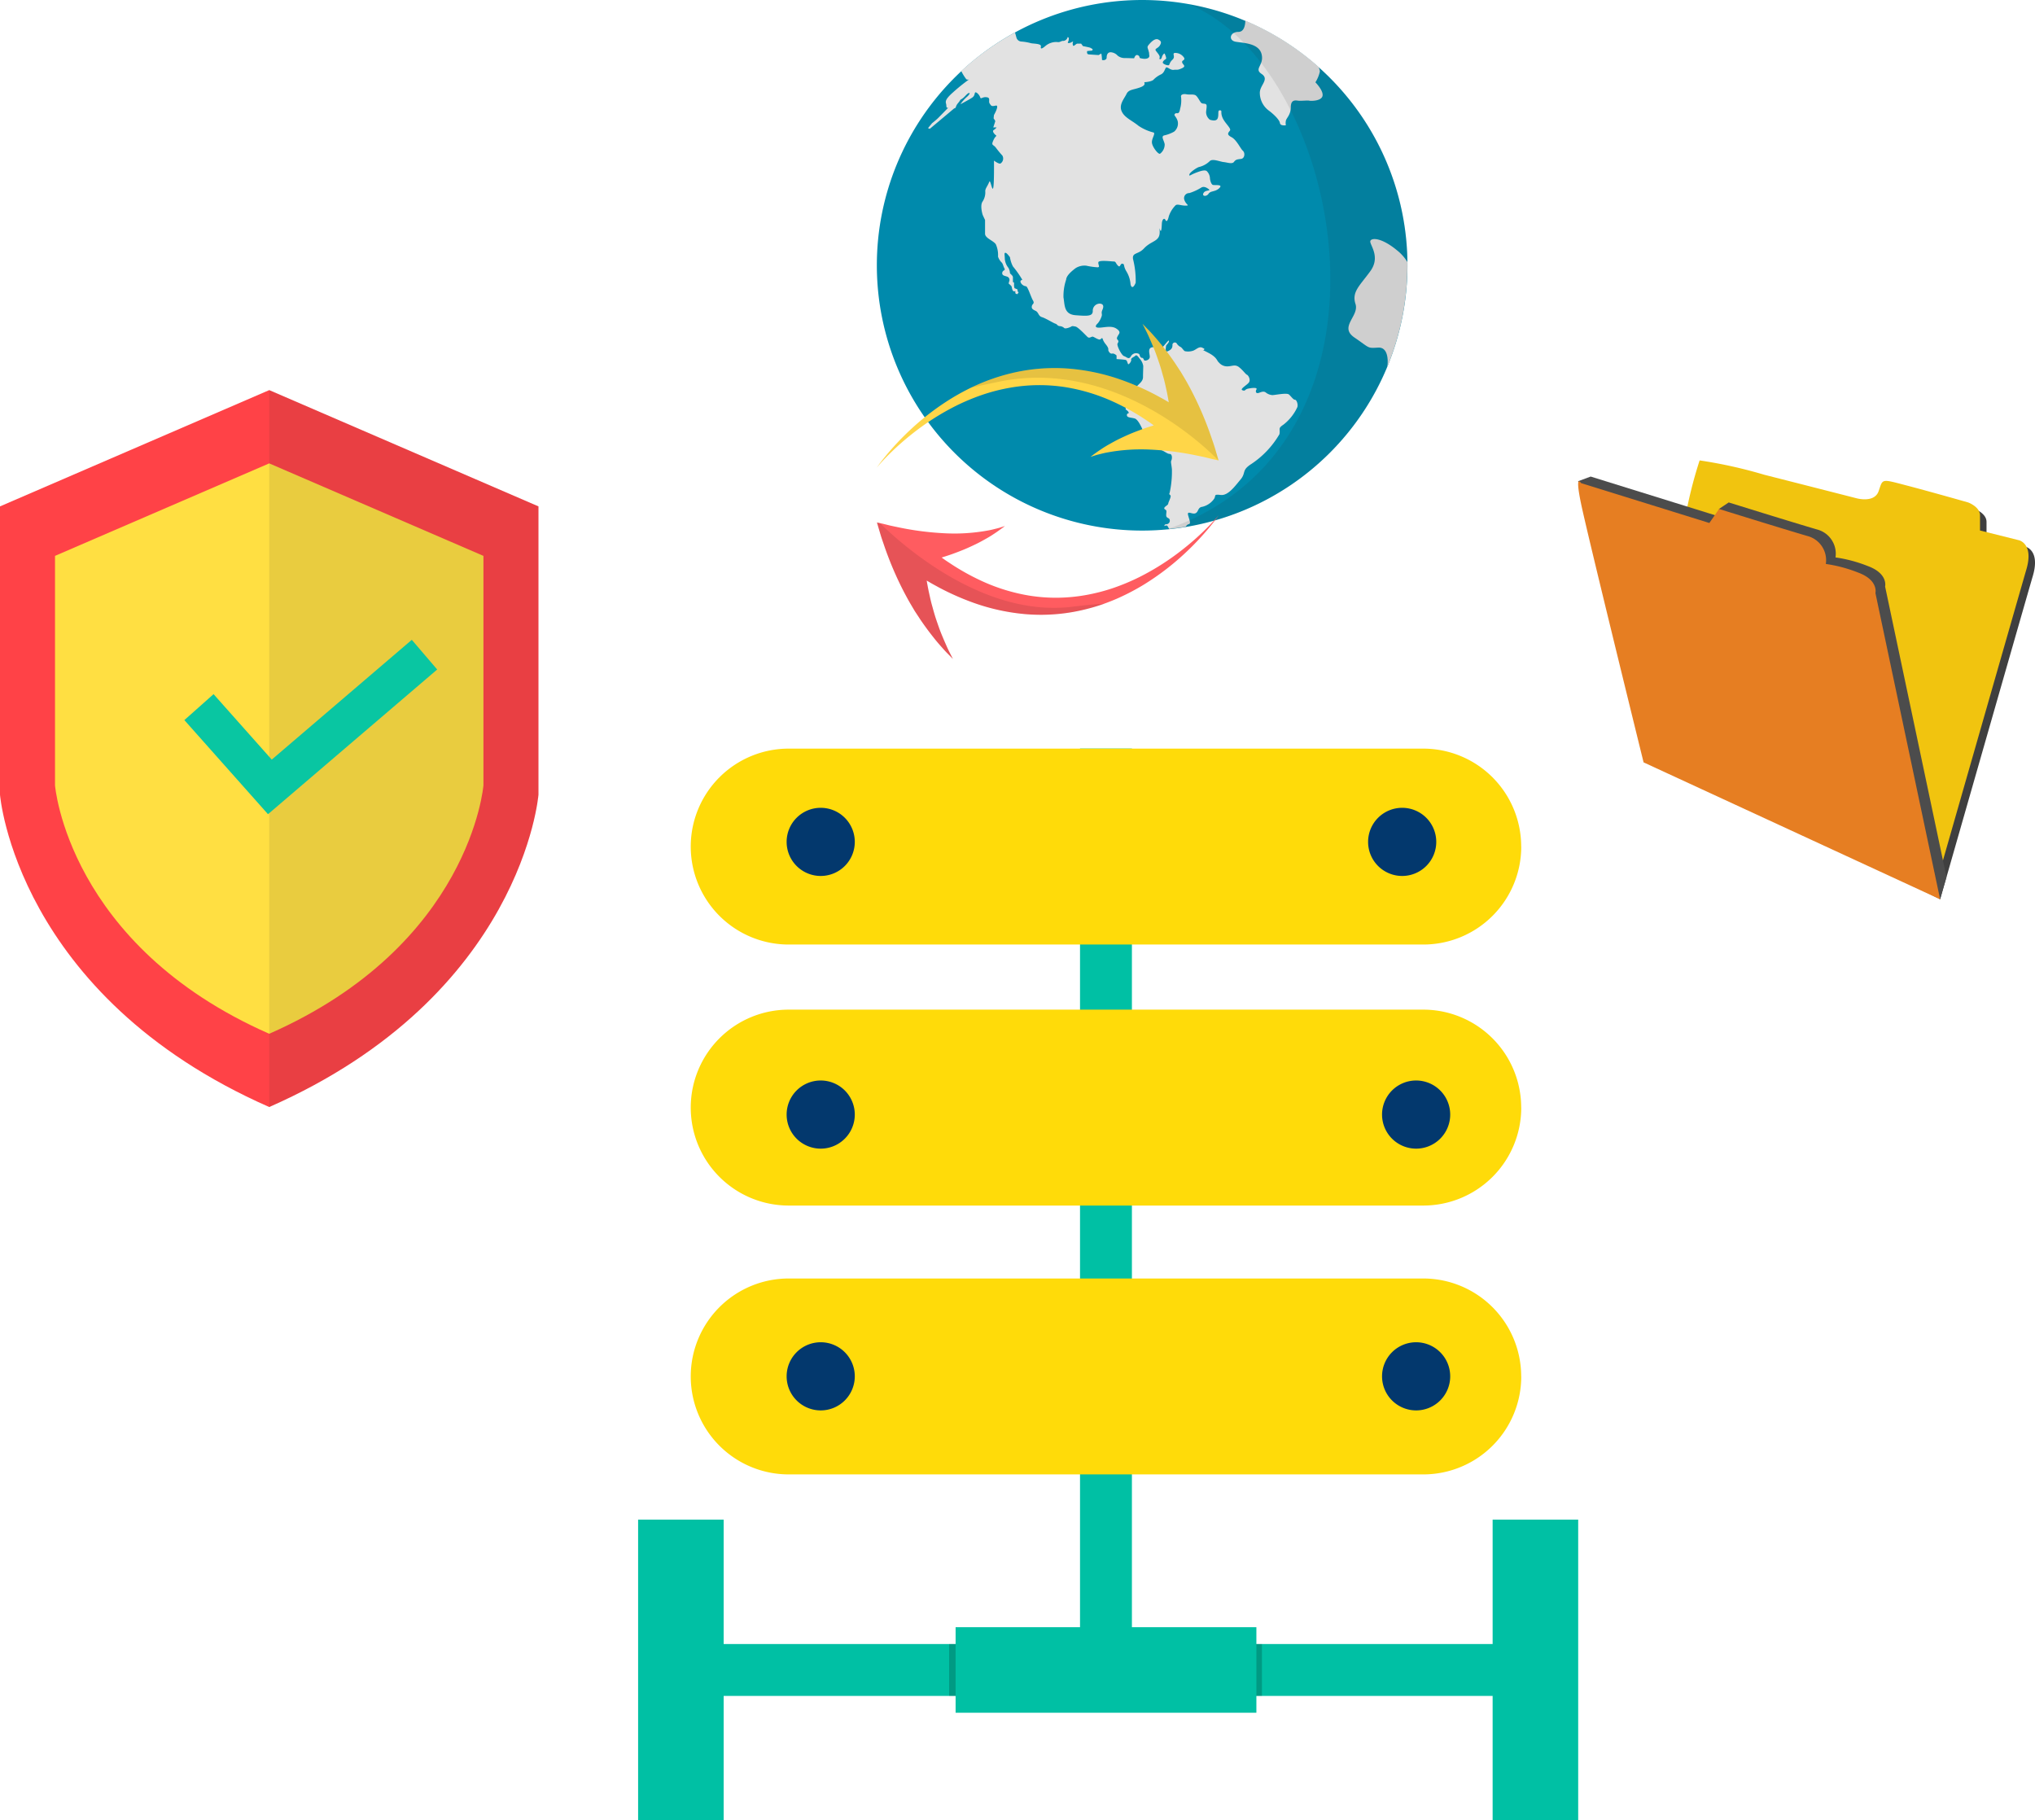<svg xmlns="http://www.w3.org/2000/svg" width="68.55" height="61.323" viewBox="0 0 68.55 61.323">
  <g id="Data_Security" data-name="Data Security" transform="translate(-1738.125 -1743.724)">
    <g id="Data" transform="translate(1759.62 1768.941)">
      <g id="Group_179131" data-name="Group 179131" transform="translate(0 0)">
        <g id="Group_179130" data-name="Group 179130" transform="translate(0.754)">
          <rect id="Rectangle_163175" data-name="Rectangle 163175" width="1.748" height="30.012" transform="translate(14.132 0)" fill="#00c0a4"/>
          <rect id="Rectangle_163176" data-name="Rectangle 163176" width="30.012" height="1.748" transform="translate(0 30.166)" fill="#00c0a4"/>
          <path id="Path_48628" data-name="Path 48628" d="M2179.446,2195.033a3.3,3.3,0,0,1-3.3,3.3H2154.77a3.3,3.3,0,0,1-3.3-3.3h0a3.3,3.3,0,0,1,3.3-3.3h21.374a3.3,3.3,0,0,1,3.3,3.3Z" transform="translate(-2150.451 -2191.731)" fill="#ffdb09"/>
          <path id="Path_48629" data-name="Path 48629" d="M2179.446,2351.3a3.3,3.3,0,0,1-3.3,3.3H2154.77a3.3,3.3,0,0,1-3.3-3.3h0a3.3,3.3,0,0,1,3.3-3.3h21.374a3.3,3.3,0,0,1,3.3,3.3Z" transform="translate(-2150.451 -2339.205)" fill="#ffdb09"/>
          <path id="Path_48630" data-name="Path 48630" d="M2179.446,2512.1a3.3,3.3,0,0,1-3.3,3.3H2154.77a3.3,3.3,0,0,1-3.3-3.3h0a3.3,3.3,0,0,1,3.3-3.3h21.374a3.3,3.3,0,0,1,3.3,3.3Z" transform="translate(-2150.451 -2490.948)" fill="#ffdb09"/>
        </g>
        <rect id="Rectangle_163177" data-name="Rectangle 163177" width="10.537" height="1.748" transform="translate(10.477 30.166)" opacity="0.2"/>
        <rect id="Rectangle_163178" data-name="Rectangle 163178" width="10.132" height="2.882" transform="translate(10.695 29.599)" fill="#00c0a4"/>
        <rect id="Rectangle_163179" data-name="Rectangle 163179" width="2.882" height="10.132" transform="translate(0 25.975)" fill="#00c0a4"/>
        <rect id="Rectangle_163180" data-name="Rectangle 163180" width="2.882" height="10.132" transform="translate(28.785 25.975)" fill="#00c0a4"/>
      </g>
      <g id="Group_179132" data-name="Group 179132" transform="translate(4.998 1.996)">
        <path id="Path_48631" data-name="Path 48631" d="M2211.1,2228.348a1.148,1.148,0,1,1-1.148-1.148A1.148,1.148,0,0,1,2211.1,2228.348Z" transform="translate(-2208.799 -2227.2)" fill="#03386d"/>
        <path id="Path_48632" data-name="Path 48632" d="M2559.1,2228.348a1.148,1.148,0,1,1-1.148-1.148A1.148,1.148,0,0,1,2559.1,2228.348Z" transform="translate(-2537.212 -2227.2)" fill="#03386d"/>
        <path id="Path_48633" data-name="Path 48633" d="M2567.495,2391.545a1.148,1.148,0,1,1-1.148-1.148A1.149,1.149,0,0,1,2567.495,2391.545Z" transform="translate(-2545.137 -2381.211)" fill="#03386d"/>
        <path id="Path_48634" data-name="Path 48634" d="M2567.495,2548.205a1.148,1.148,0,1,1-1.148-1.148A1.149,1.149,0,0,1,2567.495,2548.205Z" transform="translate(-2545.137 -2529.053)" fill="#03386d"/>
        <path id="Path_48635" data-name="Path 48635" d="M2211.1,2391.545a1.148,1.148,0,1,1-1.148-1.148A1.148,1.148,0,0,1,2211.1,2391.545Z" transform="translate(-2208.799 -2381.211)" fill="#03386d"/>
        <path id="Path_48636" data-name="Path 48636" d="M2211.1,2548.205a1.148,1.148,0,1,1-1.148-1.148A1.148,1.148,0,0,1,2211.1,2548.205Z" transform="translate(-2208.799 -2529.053)" fill="#03386d"/>
      </g>
    </g>
    <g id="Security" transform="translate(1738.125 1756.866)">
      <path id="Path_48637" data-name="Path 48637" d="M1747.194,1977.207l-9.069,3.917v9.714s.535,6.764,9.069,10.52c8.534-3.756,9.069-10.52,9.069-10.52v-9.714Z" transform="translate(-1738.125 -1977.207)" fill="#ff4247"/>
      <path id="Path_48638" data-name="Path 48638" d="M1778.267,2021.048l-7.216,3.116v7.729s.426,5.382,7.216,8.37c6.79-2.988,7.216-8.37,7.216-8.37v-7.729Z" transform="translate(-1769.198 -2018.58)" fill="#ffdf42"/>
      <path id="Path_48639" data-name="Path 48639" d="M1908.317,1990.837v-9.714l-9.069-3.917v24.15C1907.782,1997.6,1908.317,1990.837,1908.317,1990.837Z" transform="translate(-1890.179 -1977.207)" fill="#231f20" opacity="0.1"/>
      <path id="Path_48640" data-name="Path 48640" d="M1851.261,2132.523l5.694-4.87-.855-1-4.718,4.035-1.96-2.205-.984.874,2.81,3.162.007.008h0Z" transform="translate(-1842.228 -2118.241)" fill="#09c6a2"/>
    </g>
    <g id="Globe" transform="translate(1767.663 1743.724)">
      <g id="Globe-2" data-name="Globe" transform="translate(0)">
        <path id="Path_48641" data-name="Path 48641" d="M2280.773,1752.661a8.937,8.937,0,1,1-8.937-8.937A8.937,8.937,0,0,1,2280.773,1752.661Z" transform="translate(-2262.9 -1743.724)" fill="#008aac"/>
        <path id="Path_48642" data-name="Path 48642" d="M2306.09,1775.37c-.056,0-.124-.107-.2-.175s-.467.019-.562.019a.405.405,0,0,1-.229-.095c-.087-.053-.181.012-.249.026s-.1-.045-.057-.12-.139-.057-.275-.03-.083.094-.192.057.128-.162.207-.256-.015-.252-.06-.268-.132-.151-.267-.256-.237-.026-.4-.026a.36.36,0,0,1-.275-.128c-.075-.057-.053-.169-.354-.327s-.173-.072-.155-.1.049-.026-.056-.075-.192.056-.3.1a.531.531,0,0,1-.279.019c-.045-.011-.1-.12-.151-.143a.319.319,0,0,1-.132-.124.081.081,0,0,0-.14.068c0,.1-.052.154-.158.2s-.06-.117-.06-.166.094-.1.1-.173-.094.072-.192.177-.166.007-.354.026-.1.215-.1.324-.158.146-.184.12-.027-.086-.083-.086-.072-.091-.087-.125a.2.2,0,0,0-.279.068c-.071.136-.146.026-.233,0s-.256-.365-.219-.425.038-.087,0-.128-.022-.071.012-.136.124-.124-.057-.241-.463-.015-.614-.03-.03-.124,0-.154a.748.748,0,0,0,.121-.226c.03-.09-.026-.1.027-.218s.037-.2-.083-.211a.237.237,0,0,0-.241.256c-.007.173-.181.166-.58.135s-.361-.347-.407-.6a1.726,1.726,0,0,1,.09-.6c.008-.128.166-.271.316-.384a.56.56,0,0,1,.365-.084,2.413,2.413,0,0,0,.38.054c.091-.008.015-.076.023-.166s.445-.03.52-.03.06.06.143.142.068-.082.151-.067.015.068.135.264a.968.968,0,0,1,.136.429c.038.166.121.083.173-.053a2.967,2.967,0,0,0-.09-.8c-.03-.226.173-.143.369-.354s.4-.226.49-.377-.007-.4.045-.263.06-.053.068-.2.083-.2.12-.121.083.023.113-.12a.951.951,0,0,1,.218-.362c.06-.072.181,0,.347,0s.007-.03-.042-.2a.17.17,0,0,1,.169-.222,1.8,1.8,0,0,0,.4-.184c.06-.038.139-.034.245.045s-.1.019-.166.135.1.132.169.026.23-.057.365-.192-.155-.087-.218-.105-.1-.177-.1-.228a.359.359,0,0,0-.107-.237c-.068-.057-.243.005-.4.068s-.2.119-.186.045.265-.243.333-.254a.778.778,0,0,0,.35-.193c.09-.1.35.017.469.028s.288.079.35-.005.113-.085.237-.1.147-.2.062-.276-.209-.367-.384-.458-.107-.147-.051-.22-.177-.254-.253-.442.008-.234-.083-.241-.03.136-.075.264-.234.06-.264.053a.327.327,0,0,1-.128-.256c.008-.12.038-.226,0-.263s-.12-.007-.166-.053-.105-.181-.173-.241-.218-.023-.324-.045-.2.015-.181.083a1.029,1.029,0,0,1-.03.4c-.038.241-.113.113-.173.173s.038.076.09.249a.355.355,0,0,1-.121.354,1.22,1.22,0,0,1-.339.128c-.113.038.008.181.022.3a.391.391,0,0,1-.158.317c-.061.022-.256-.226-.271-.369s.12-.3.06-.346a1.61,1.61,0,0,1-.512-.226c-.219-.181-.482-.278-.572-.5s.09-.414.166-.572.226-.136.467-.226.09-.173.151-.173.256-.03.3-.091a.843.843,0,0,1,.249-.173c.1-.053.12-.158.158-.219s.143.083.264.068.113.022.278-.053.023-.121.008-.2.106-.061.068-.151a.353.353,0,0,0-.313-.166c-.109.015.034.12-.079.226s-.091.173-.128.188-.2-.038-.2-.09.075-.1.105-.121-.023-.135-.038-.173-.083.045-.1.121-.1.083-.075.015-.061-.151-.121-.234.06-.075.128-.181.045-.151-.045-.2-.2.03-.3.143-.068.105-.03.248,0,0,.022.135-.173.121-.173.121a.693.693,0,0,1-.135-.023c-.038-.015,0-.068-.083-.1s-.12.106-.12.106-.226-.008-.316-.008a.377.377,0,0,1-.241-.083.342.342,0,0,0-.233-.113c-.1,0-.136.083-.136.181s-.166.105-.158.061a1.088,1.088,0,0,0-.022-.2l-.091.053s-.249-.016-.332-.023-.052-.113-.052-.113l.166-.015.022-.038a.28.28,0,0,0-.09-.06c-.045-.015-.241-.053-.241-.053l-.061-.083h-.128c-.038,0-.1.075-.128.075s-.03-.083-.03-.083l.015-.068-.075.038c-.076.037-.106.007-.106.007l.03-.076.008-.083s-.045-.053-.045-.015a.157.157,0,0,1-.143.113c-.068-.008-.113.06-.211.037a.568.568,0,0,0-.392.135c-.106.091-.173.12-.15.015s-.294-.09-.347-.113a1.712,1.712,0,0,0-.316-.053.183.183,0,0,1-.158-.12l-.052-.186a8.96,8.96,0,0,0-1.811,1.3,1.689,1.689,0,0,0,.169.275.093.093,0,0,0,.105,0,6.3,6.3,0,0,0-.55.442c-.339.3-.226.333-.226.446s.068.068.068.068-.264.271-.339.346-.211.181-.211.181l-.136.166.061.023.819-.687s.051-.011.056-.04a.353.353,0,0,1,.068-.13.741.741,0,0,0,.09-.124.477.477,0,0,0,.113-.079c.062-.057.124-.141.175-.147s0,.073-.09.147a1.352,1.352,0,0,0-.2.232s.3-.158.4-.226.068-.169.107-.175.13.079.158.164.063-.017.215,0,.051.135.107.215.056.1.2.068-.057.317-.057.317l-.012.113a.628.628,0,0,1,.057.09c0,.011-.068.214-.068.214h.113a.447.447,0,0,1-.1.09c-.056.034.012.124.068.169s0,0-.08.181,0,.124.09.248a3.322,3.322,0,0,0,.215.26.2.2,0,0,1-.068.271c-.068.011-.214-.1-.214-.1.011,1.695-.1.565-.158.712s-.136.226-.136.316a.56.56,0,0,1-.09.35c-.09.124-.011.407,0,.44s.083.181.083.181v.463c0,.151.271.226.362.354a.891.891,0,0,1,.075.418.494.494,0,0,0,.117.192c.053.049.057.131.1.207s-.064.049-.075.147.094.1.151.124a.116.116,0,0,1,.083.162c-.03.106-.015.068.042.128s.03.023.06.136.105.064.105.064v.068c0,.019.068.038.068.038l.045-.068s-.034-.015-.034-.026-.007-.068-.007-.068l-.1-.042a.481.481,0,0,1-.015-.079v-.1c0-.015-.038-.026-.038-.026s0-.1,0-.162-.1-.117-.1-.143a.416.416,0,0,0-.049-.17.561.561,0,0,1-.124-.3c0-.128-.03-.211.019-.211s.132.124.154.147a.988.988,0,0,0,.1.312,3.387,3.387,0,0,1,.315.448c-.022.022-.085.014-.051.1a.227.227,0,0,0,.178.121c.062.017.164.362.231.474s-.017.113-.034.187.006.113.119.164.09.175.22.215.384.2.452.22.06.075.151.083a.24.24,0,0,1,.151.067c.045.03.2-.03.233-.053s.061-.015.143,0,.324.271.4.346.135-.03.2,0,.173.1.219.09.045-.045.075-.045.008.061.12.2.09.173.09.2.053.136.128.12.151.064.151.064V1774s.256.015.309.03.061.128.083.143.113-.091.1-.151.1-.09.143-.136.105.052.143.1a.482.482,0,0,1,.121.248c0,.091-.008.226-.008.369s-.113.211-.2.309-.158.143-.2.188a.444.444,0,0,0-.053.271c.015.083.121.007.121.105s-.1.045-.211.135.015.1.053.173-.053.015-.053.105.136.076.264.113.263.369.339.542.15.324.226.354.083.1.241.136.282.162.371.162.086.153.058.215-.006.079.017.3a3.3,3.3,0,0,1-.075.791c-.024.057-.017.045.024.087s-.067.222-.072.278-.109.09-.131.143.052.053.067.1-.03.169.015.215.086.03.1.1a.119.119,0,0,1-.117.139c-.075,0-.075.079-.042.053a.077.077,0,0,1,.079,0l.061.107q.277-.029.548-.074c.039-.045.072-.081.1-.085.091-.015.045-.105-.008-.294s.128-.03.241-.075.075-.2.233-.219a.673.673,0,0,0,.4-.271c.068-.105-.03-.158.219-.128s.474-.286.67-.52.023-.308.369-.527a3.049,3.049,0,0,0,.942-1c.034-.186-.062-.192.135-.322a1.584,1.584,0,0,0,.469-.593C2306.2,1775.523,2306.146,1775.37,2306.09,1775.37Z" transform="translate(-2292.007 -1761.904)" fill="#e2e2e2"/>
        <path id="Path_48643" data-name="Path 48643" d="M2474.983,1756.515c-.286,0-.346.286-.09.331s.783.045.874.422-.271.482,0,.663-.06.377-.06.632a.742.742,0,0,0,.3.6c.181.135.362.316.377.422s.2.075.2.075a.4.4,0,0,1,0-.151c.015-.091.166-.2.166-.452s.135-.241.241-.226.317-.015.377,0,.422.015.452-.166-.241-.452-.241-.452a1.128,1.128,0,0,0,.151-.367.67.67,0,0,0-.042-.151,8.95,8.95,0,0,0-2.468-1.56C2475.214,1756.281,2475.182,1756.515,2474.983,1756.515Z" transform="translate(-2462.807 -1755.44)" fill="#e2e2e2"/>
        <path id="Path_48644" data-name="Path 48644" d="M2546.751,1887.181c-.52-.43-.859-.43-.9-.317s.361.52,0,1.017-.633.7-.5,1.107-.568.768-.035,1.13.419.361.8.339.328.575.3.657a8.908,8.908,0,0,0,.682-3.43c0-.037,0-.074,0-.111A1.492,1.492,0,0,0,2546.751,1887.181Z" transform="translate(-2529.228 -1878.747)" fill="#e2e2e2"/>
        <path id="Path_48645" data-name="Path 48645" d="M2436.367,1763.814a8.937,8.937,0,0,0,.724-17.7C2442.274,1748.2,2444.85,1760.852,2436.367,1763.814Z" transform="translate(-2426.603 -1745.979)" fill="#231f20" opacity="0.1"/>
      </g>
      <g id="Loading" transform="translate(0 10.91)">
        <path id="Path_48646" data-name="Path 48646" d="M2274.407,1942.152l-.058-.2-.069-.231c-.027-.09-.061-.188-.1-.3a11.393,11.393,0,0,0-.681-1.608c-.076-.145-.155-.292-.24-.434l-.127-.213-.132-.2c-.087-.136-.179-.264-.268-.386s-.179-.236-.264-.342-.166-.2-.241-.284-.14-.158-.2-.216l-.181-.185.059.114c.036.073.089.174.146.3s.119.27.182.424.12.322.176.486.1.332.143.484.073.3.1.421.045.225.058.3.02.112.02.112l-.11-.065c-.07-.043-.179-.1-.315-.174a8.722,8.722,0,0,0-1.18-.519,6.974,6.974,0,0,0-1.782-.378,6.22,6.22,0,0,0-2.061.193,6.705,6.705,0,0,0-.983.344,7.639,7.639,0,0,0-.886.465,8.73,8.73,0,0,0-1.394,1.065,9.248,9.248,0,0,0-.844.9c-.188.23-.282.371-.282.371s.106-.133.312-.345a9.214,9.214,0,0,1,.908-.815,8.508,8.508,0,0,1,1.441-.919,7.273,7.273,0,0,1,.881-.37,6.2,6.2,0,0,1,.946-.243,5.651,5.651,0,0,1,1.889-.016,6.266,6.266,0,0,1,1.567.476,7.914,7.914,0,0,1,1.021.557c.117.079.211.137.272.183l.094.067-.1.032c-.066.021-.158.05-.269.091s-.237.087-.369.141-.272.119-.406.183-.266.139-.385.206-.226.139-.316.2-.161.114-.211.151l-.077.059.153-.049c.05-.017.111-.031.182-.049s.153-.039.244-.054a6.238,6.238,0,0,1,1.441-.094,9.8,9.8,0,0,1,1.564.2c.109.022.21.043.3.064l.229.056Z" transform="translate(-2262.897 -1937.552)" fill="#ffd648"/>
        <path id="Path_48647" data-name="Path 48647" d="M2262.9,2052.469l.058.2.069.231c.027.09.061.188.1.3a11.428,11.428,0,0,0,.681,1.607c.077.145.155.292.24.434l.126.213.132.2c.087.136.179.264.268.386s.179.236.263.342.166.2.241.284.14.159.2.216l.181.185-.059-.114c-.036-.073-.09-.174-.146-.3s-.119-.27-.182-.424-.12-.322-.176-.486-.1-.332-.143-.485-.073-.3-.1-.421-.045-.225-.059-.3-.019-.111-.019-.111l.11.064c.07.043.179.1.315.175a8.763,8.763,0,0,0,1.18.519,7,7,0,0,0,1.782.378,6.219,6.219,0,0,0,2.061-.193,6.605,6.605,0,0,0,.983-.344,7.633,7.633,0,0,0,.886-.464,8.748,8.748,0,0,0,1.394-1.066,9.187,9.187,0,0,0,.844-.9c.188-.23.282-.371.282-.371s-.106.132-.312.344a9.112,9.112,0,0,1-.908.815,8.521,8.521,0,0,1-1.442.92,7.322,7.322,0,0,1-.881.37,6.266,6.266,0,0,1-.946.243,5.673,5.673,0,0,1-1.89.017,6.269,6.269,0,0,1-1.567-.476,7.945,7.945,0,0,1-1.021-.558c-.117-.078-.211-.137-.272-.182l-.094-.067.1-.032c.066-.021.158-.05.269-.09s.237-.088.369-.142.272-.119.406-.183.266-.139.385-.206.227-.139.316-.2.161-.115.211-.151l.077-.058-.153.049c-.05.017-.11.031-.182.049s-.154.039-.244.054a6.267,6.267,0,0,1-1.441.093,9.893,9.893,0,0,1-1.564-.2c-.108-.023-.21-.043-.3-.064l-.229-.057Z" transform="translate(-2262.897 -2045.778)" fill="#ff5c60"/>
        <path id="Path_48648" data-name="Path 48648" d="M2270.569,2059.167c-.293.015-.645.048-1.068.1-2.912.372-5.592-1.926-6.5-2.812l-.1-.025.058.2.069.231c.027.089.061.188.1.3a11.414,11.414,0,0,0,.681,1.607c.077.146.155.292.24.434l.126.213.132.2c.087.136.179.264.268.386s.179.236.263.341.166.2.241.284.14.159.2.216l.181.185-.059-.114c-.036-.073-.09-.174-.146-.3s-.119-.27-.182-.424-.12-.322-.176-.486-.1-.332-.143-.485-.073-.3-.1-.421-.045-.225-.059-.3-.019-.112-.019-.112l.11.065c.07.044.179.1.315.175a8.767,8.767,0,0,0,1.18.519,6.99,6.99,0,0,0,1.782.379,6.219,6.219,0,0,0,2.061-.193C2270.205,2059.29,2270.388,2059.232,2270.569,2059.167Z" transform="translate(-2262.897 -2049.74)" opacity="0.1"/>
        <path id="Path_48649" data-name="Path 48649" d="M2327.557,1941.721c-.027-.09-.061-.188-.1-.3a11.393,11.393,0,0,0-.681-1.608c-.076-.145-.155-.292-.24-.434l-.126-.213-.132-.2c-.087-.136-.179-.264-.268-.386s-.179-.236-.263-.342-.167-.2-.241-.284-.139-.158-.2-.216l-.181-.185.059.114c.036.073.089.174.146.3s.119.27.182.424.12.322.175.486.1.332.143.484.073.3.1.421.045.225.058.3.02.112.02.112l-.109-.065c-.07-.043-.18-.1-.315-.174a8.75,8.75,0,0,0-1.18-.519,6.98,6.98,0,0,0-1.782-.378,6.219,6.219,0,0,0-2.061.193,6.709,6.709,0,0,0-.983.344c-.077.034-.153.069-.228.106.274-.061.584-.127.934-.2,4.144-.856,7.4,2.656,7.4,2.656l-.058-.2Z" transform="translate(-2316.175 -1937.552)" opacity="0.1"/>
      </g>
    </g>
    <g id="Document" transform="translate(1791.286 1759.234)">
      <path id="Path_48650" data-name="Path 48650" d="M2750.146,2025.221a14.31,14.31,0,0,1,.509-2.07,15.683,15.683,0,0,1,2.179.484c1.671.424,3.088.787,3.088.787s.618.182.763-.236.073-.418.908-.2,2.107.581,2.107.581.4.145.4.436v.508l1.308.327s.509.109.254.98-3.124,10.9-3.124,10.9Z" transform="translate(-2746.344 -2022.933)" fill="#3f3f3f"/>
      <path id="Path_48651" data-name="Path 48651" d="M2746.276,2021.347a14.344,14.344,0,0,1,.508-2.07,15.69,15.69,0,0,1,2.18.484c1.671.424,3.088.787,3.088.787s.617.182.762-.236.073-.418.908-.2,2.107.581,2.107.581.4.145.4.436v.509l1.308.327s.509.109.255.98-3.124,10.9-3.124,10.9Z" transform="translate(-2742.692 -2019.277)" fill="#f1c40f"/>
      <path id="Path_48652" data-name="Path 48652" d="M2695.005,2042.447l-2.067-9.785s.109-.436-.582-.69a4.778,4.778,0,0,0-1.089-.291.844.844,0,0,0-.63-.944c-.751-.218-2.967-.908-2.967-.908l-.327.218v.254l-4.323-1.344-.424.157,2.531,9.251,9.662,4.831Z" transform="translate(-2682.598 -2028.413)" fill="#4c4c4c"/>
      <path id="Path_48653" data-name="Path 48653" d="M2694.789,2045.833l-2.179-10.316s.109-.436-.581-.69a4.8,4.8,0,0,0-1.09-.291.843.843,0,0,0-.629-.944c-.751-.218-2.967-.908-2.967-.908l-.327.472-4.323-1.344s-.218-.363,0,.69,2.107,8.718,2.107,8.718Z" transform="translate(-2682.596 -2031.048)" fill="#e67e22"/>
    </g>
  </g>
</svg>

